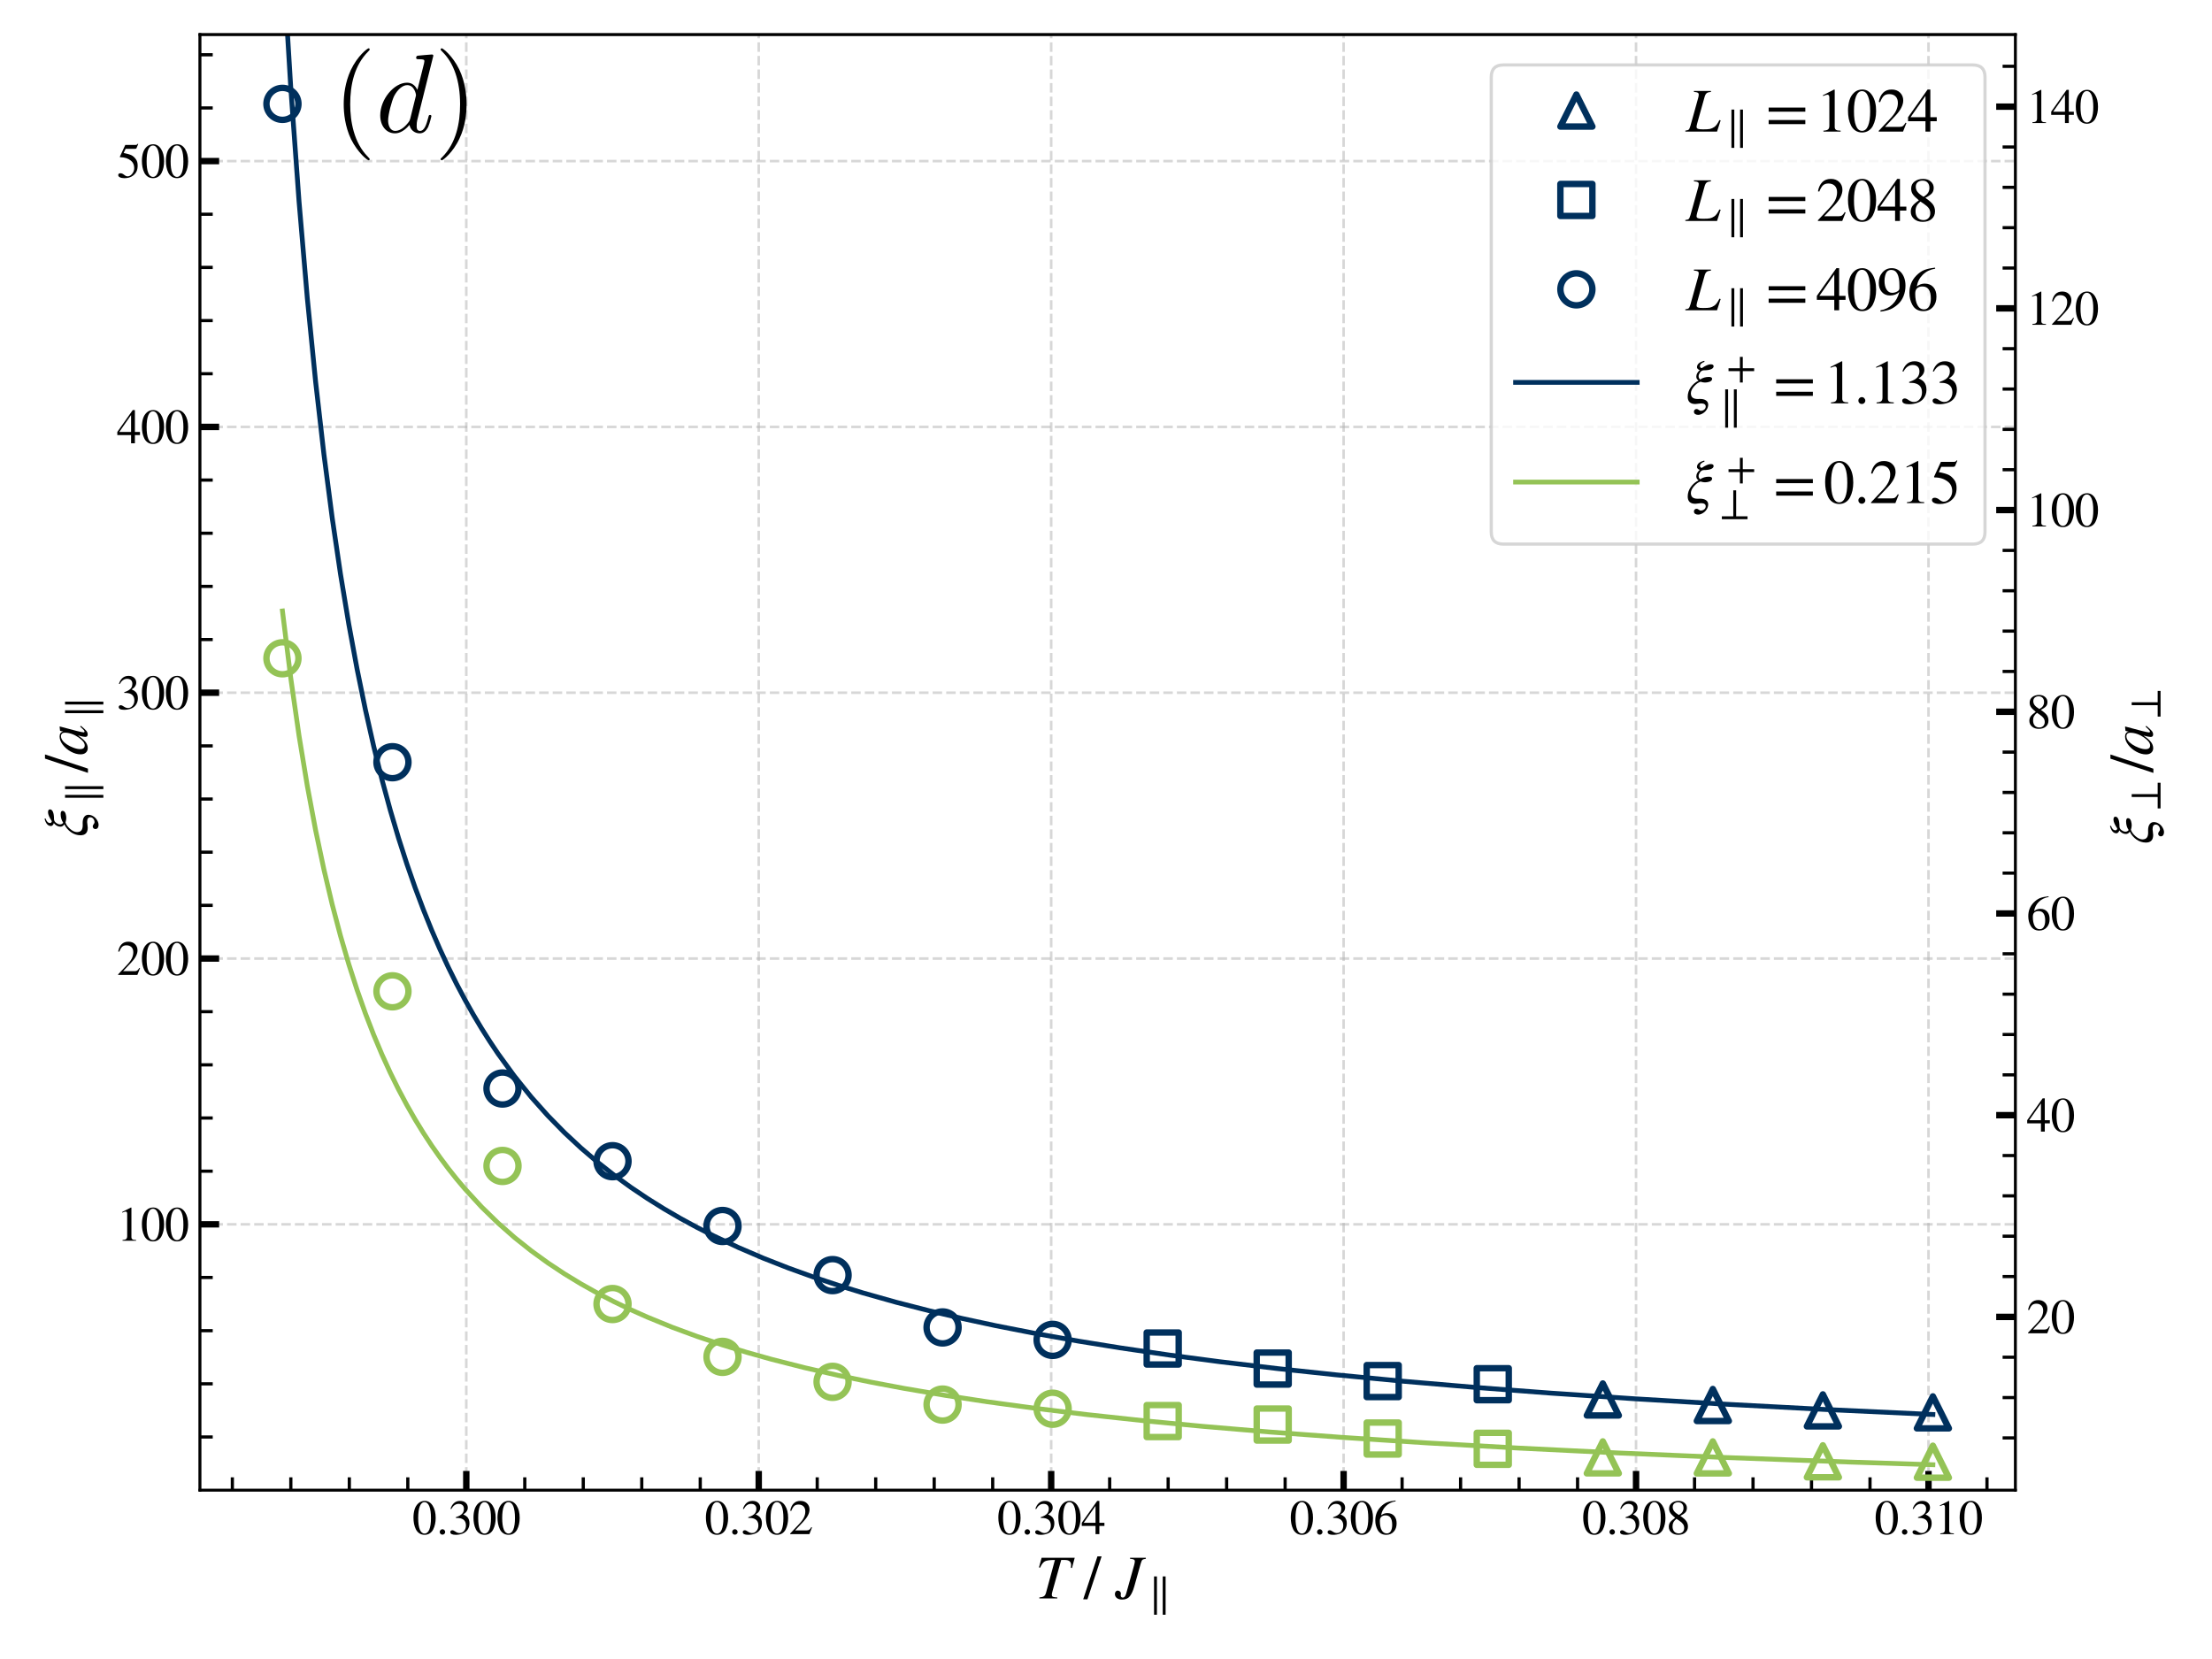 <?xml version="1.0" encoding="UTF-8" standalone="no"?>
<svg
   width="691.2pt"
   height="518.4pt"
   viewBox="0 0 691.2 518.4"
   version="1.1"
   id="svg1144"
   sodipodi:docname="xi-divergence-30-3-svg.svg"
   inkscape:version="1.1.2 (0a00cf5339, 2022-02-04)"
   xmlns:inkscape="http://www.inkscape.org/namespaces/inkscape"
   xmlns:sodipodi="http://sodipodi.sourceforge.net/DTD/sodipodi-0.dtd"
   xmlns:xlink="http://www.w3.org/1999/xlink"
   xmlns="http://www.w3.org/2000/svg"
   xmlns:svg="http://www.w3.org/2000/svg"
   xmlns:rdf="http://www.w3.org/1999/02/22-rdf-syntax-ns#"
   xmlns:cc="http://creativecommons.org/ns#"
   xmlns:dc="http://purl.org/dc/elements/1.1/">
  <sodipodi:namedview
     id="namedview1146"
     pagecolor="#ffffff"
     bordercolor="#666666"
     borderopacity="1.0"
     inkscape:pageshadow="2"
     inkscape:pageopacity="0.0"
     inkscape:pagecheckerboard="0"
     inkscape:document-units="pt"
     showgrid="false"
     inkscape:zoom="0.89309055"
     inkscape:cx="534.66023"
     inkscape:cy="429.9676"
     inkscape:window-width="1920"
     inkscape:window-height="1043"
     inkscape:window-x="2560"
     inkscape:window-y="360"
     inkscape:window-maximized="1"
     inkscape:current-layer="svg1144" />
  <defs
     id="defs6">
    <style
       type="text/css"
       id="style4">*{stroke-linejoin: round; stroke-linecap: butt}</style>
  </defs>
  <g
     id="figure_1">
    <g
       id="patch_1">
      <path
         d="M 0 518.4  L 691.2 518.4  L 691.2 0  L 0 0  z "
         style="fill: #ffffff"
         id="path8" />
    </g>
    <g
       id="axes_1">
      <g
         id="patch_2">
        <path
           d="M 62.472 465.637  L 629.768 465.637  L 629.768 10.8  L 62.472 10.8  z "
           style="fill: #ffffff"
           id="path11" />
      </g>
      <g
         id="matplotlib.axis_1">
        <g
           id="xtick_1">
          <g
             id="line2d_1">
            <path
               d="M 237.087 465.637  L 237.087 10.8  "
               clip-path="url(#pa7dcab6738)"
               style="fill: none; stroke-dasharray: 2.96,1.28; stroke-dashoffset: 0; stroke: #b0b0b0; stroke-opacity: 0.5; stroke-width: 0.8"
               id="path14" />
          </g>
          <g
             id="line2d_2">
            <defs
               id="defs18">
              <path
                 id="m1dd03ef080"
                 d="M 0 0  L 0 -6  "
                 style="stroke: #000000; stroke-width: 2" />
            </defs>
            <g
               id="g22">
              <use
                 xlink:href="#m1dd03ef080"
                 x="237.087"
                 y="465.637"
                 style="stroke: #000000; stroke-width: 2"
                 id="use20" />
            </g>
          </g>
          <g
             id="text_1">
            <!-- 0.302 -->
            <g
               transform="translate(220.212 479.381) scale(0.15 -0.15)"
               id="g41">
              <defs
                 id="defs29">
                <path
                   id="STIXGeneral-Regular-30"
                   d="M 3046 2112  Q 3046 1683 2963 1302  Q 2880 922 2717 602  Q 2554 282 2266 96  Q 1978 -90 1600 -90  Q 1210 -90 915 108  Q 621 307 461 640  Q 301 973 227 1350  Q 154 1728 154 2150  Q 154 2746 301 3222  Q 448 3699 790 4012  Q 1133 4326 1626 4326  Q 2253 4326 2649 3712  Q 3046 3098 3046 2112  z M 2432 2080  Q 2432 3091 2217 3625  Q 2003 4160 1587 4160  Q 1190 4160 979 3622  Q 768 3085 768 2106  Q 768 1120 979 598  Q 1190 77 1600 77  Q 2003 77 2217 598  Q 2432 1120 2432 2080  z "
                   transform="scale(0.016)" />
                <path
                   id="STIXGeneral-Regular-2e"
                   d="M 1158 275  Q 1158 134 1052 32  Q 947 -70 800 -70  Q 653 -70 550 32  Q 448 134 448 281  Q 448 429 553 534  Q 659 640 806 640  Q 947 640 1052 531  Q 1158 422 1158 275  z "
                   transform="scale(0.016)" />
                <path
                   id="STIXGeneral-Regular-33"
                   d="M 390 3264  L 288 3290  Q 435 3770 748 4048  Q 1062 4326 1542 4326  Q 1990 4326 2265 4083  Q 2541 3840 2541 3450  Q 2541 2925 1946 2566  Q 2298 2413 2477 2227  Q 2758 1914 2758 1402  Q 2758 890 2464 506  Q 2246 211 1840 60  Q 1434 -90 979 -90  Q 262 -90 262 275  Q 262 378 339 442  Q 416 506 525 506  Q 685 506 915 339  Q 1197 141 1466 141  Q 1818 141 2058 425  Q 2298 710 2298 1120  Q 2298 1856 1632 2048  Q 1434 2112 979 2112  L 979 2202  Q 1338 2323 1517 2432  Q 2035 2726 2035 3290  Q 2035 3610 1852 3776  Q 1670 3942 1344 3942  Q 768 3942 390 3264  z "
                   transform="scale(0.016)" />
                <path
                   id="STIXGeneral-Regular-32"
                   d="M 3034 877  L 2688 0  L 186 0  L 186 77  L 1325 1286  Q 1773 1754 1965 2144  Q 2157 2534 2157 2950  Q 2157 3379 1920 3616  Q 1683 3853 1267 3853  Q 922 3853 720 3673  Q 518 3494 326 3021  L 192 3053  Q 301 3648 630 3987  Q 960 4326 1523 4326  Q 2054 4326 2380 4006  Q 2707 3686 2707 3200  Q 2707 2477 1888 1613  L 832 486  L 2330 486  Q 2541 486 2665 569  Q 2790 653 2944 915  L 3034 877  z "
                   transform="scale(0.016)" />
              </defs>
              <use
                 xlink:href="#STIXGeneral-Regular-30"
                 id="use31" />
              <use
                 xlink:href="#STIXGeneral-Regular-2e"
                 x="50"
                 id="use33" />
              <use
                 xlink:href="#STIXGeneral-Regular-33"
                 x="75"
                 id="use35" />
              <use
                 xlink:href="#STIXGeneral-Regular-30"
                 x="125"
                 id="use37" />
              <use
                 xlink:href="#STIXGeneral-Regular-32"
                 x="175"
                 id="use39" />
            </g>
          </g>
        </g>
        <g
           id="xtick_2">
          <g
             id="line2d_3">
            <path
               d="M 328.468 465.637  L 328.468 10.8  "
               clip-path="url(#pa7dcab6738)"
               style="fill: none; stroke-dasharray: 2.96,1.28; stroke-dashoffset: 0; stroke: #b0b0b0; stroke-opacity: 0.5; stroke-width: 0.8"
               id="path45" />
          </g>
          <g
             id="line2d_4">
            <g
               id="g50">
              <use
                 xlink:href="#m1dd03ef080"
                 x="328.468"
                 y="465.637"
                 style="stroke: #000000; stroke-width: 2"
                 id="use48" />
            </g>
          </g>
          <g
             id="text_2">
            <!-- 0.304 -->
            <g
               transform="translate(311.593 479.381) scale(0.15 -0.15)"
               id="g66">
              <defs
                 id="defs54">
                <path
                   id="STIXGeneral-Regular-34"
                   d="M 3027 1069  L 2368 1069  L 2368 0  L 1869 0  L 1869 1069  L 77 1069  L 77 1478  L 2086 4326  L 2368 4326  L 2368 1478  L 3027 1478  L 3027 1069  z M 1869 1478  L 1869 3674  L 333 1478  L 1869 1478  z "
                   transform="scale(0.016)" />
              </defs>
              <use
                 xlink:href="#STIXGeneral-Regular-30"
                 id="use56" />
              <use
                 xlink:href="#STIXGeneral-Regular-2e"
                 x="50"
                 id="use58" />
              <use
                 xlink:href="#STIXGeneral-Regular-33"
                 x="75"
                 id="use60" />
              <use
                 xlink:href="#STIXGeneral-Regular-30"
                 x="125"
                 id="use62" />
              <use
                 xlink:href="#STIXGeneral-Regular-34"
                 x="175"
                 id="use64" />
            </g>
          </g>
        </g>
        <g
           id="xtick_3">
          <g
             id="line2d_5">
            <path
               d="M 145.706 465.637  L 145.706 10.8  "
               clip-path="url(#pa7dcab6738)"
               style="fill: none; stroke-dasharray: 2.96,1.28; stroke-dashoffset: 0; stroke: #b0b0b0; stroke-opacity: 0.5; stroke-width: 0.8"
               id="path70" />
          </g>
          <g
             id="line2d_6">
            <g
               id="g75">
              <use
                 xlink:href="#m1dd03ef080"
                 x="145.706"
                 y="465.637"
                 style="stroke: #000000; stroke-width: 2"
                 id="use73" />
            </g>
          </g>
          <g
             id="text_3">
            <!-- 0.300 -->
            <g
               transform="translate(128.831 479.381) scale(0.15 -0.15)"
               id="g88">
              <use
                 xlink:href="#STIXGeneral-Regular-30"
                 id="use78" />
              <use
                 xlink:href="#STIXGeneral-Regular-2e"
                 x="50"
                 id="use80" />
              <use
                 xlink:href="#STIXGeneral-Regular-33"
                 x="75"
                 id="use82" />
              <use
                 xlink:href="#STIXGeneral-Regular-30"
                 x="125"
                 id="use84" />
              <use
                 xlink:href="#STIXGeneral-Regular-30"
                 x="175"
                 id="use86" />
            </g>
          </g>
        </g>
        <g
           id="xtick_4">
          <g
             id="line2d_7">
            <path
               d="M 419.849 465.637  L 419.849 10.8  "
               clip-path="url(#pa7dcab6738)"
               style="fill: none; stroke-dasharray: 2.96,1.28; stroke-dashoffset: 0; stroke: #b0b0b0; stroke-opacity: 0.5; stroke-width: 0.8"
               id="path92" />
          </g>
          <g
             id="line2d_8">
            <g
               id="g97">
              <use
                 xlink:href="#m1dd03ef080"
                 x="419.849"
                 y="465.637"
                 style="stroke: #000000; stroke-width: 2"
                 id="use95" />
            </g>
          </g>
          <g
             id="text_4">
            <!-- 0.306 -->
            <g
               transform="translate(402.974 479.381) scale(0.15 -0.15)"
               id="g113">
              <defs
                 id="defs101">
                <path
                   id="STIXGeneral-Regular-36"
                   d="M 2854 4378  L 2867 4275  Q 2112 4154 1606 3664  Q 1101 3174 973 2451  Q 1344 2739 1786 2739  Q 2349 2739 2672 2380  Q 2995 2022 2995 1402  Q 2995 774 2669 378  Q 2291 -90 1651 -90  Q 870 -90 518 557  Q 218 1107 218 1786  Q 218 2835 915 3552  Q 1312 3962 1731 4131  Q 2150 4301 2854 4378  z M 2419 1203  Q 2419 2445 1555 2445  Q 1235 2445 1024 2275  Q 813 2106 813 1702  Q 813 954 1046 522  Q 1280 90 1722 90  Q 2061 90 2240 394  Q 2419 698 2419 1203  z "
                   transform="scale(0.016)" />
              </defs>
              <use
                 xlink:href="#STIXGeneral-Regular-30"
                 id="use103" />
              <use
                 xlink:href="#STIXGeneral-Regular-2e"
                 x="50"
                 id="use105" />
              <use
                 xlink:href="#STIXGeneral-Regular-33"
                 x="75"
                 id="use107" />
              <use
                 xlink:href="#STIXGeneral-Regular-30"
                 x="125"
                 id="use109" />
              <use
                 xlink:href="#STIXGeneral-Regular-36"
                 x="175"
                 id="use111" />
            </g>
          </g>
        </g>
        <g
           id="xtick_5">
          <g
             id="line2d_9">
            <path
               d="M 511.23 465.637  L 511.23 10.8  "
               clip-path="url(#pa7dcab6738)"
               style="fill: none; stroke-dasharray: 2.96,1.28; stroke-dashoffset: 0; stroke: #b0b0b0; stroke-opacity: 0.5; stroke-width: 0.8"
               id="path117" />
          </g>
          <g
             id="line2d_10">
            <g
               id="g122">
              <use
                 xlink:href="#m1dd03ef080"
                 x="511.23"
                 y="465.637"
                 style="stroke: #000000; stroke-width: 2"
                 id="use120" />
            </g>
          </g>
          <g
             id="text_5">
            <!-- 0.308 -->
            <g
               transform="translate(494.355 479.381) scale(0.15 -0.15)"
               id="g138">
              <defs
                 id="defs126">
                <path
                   id="STIXGeneral-Regular-38"
                   d="M 2848 992  Q 2848 499 2505 204  Q 2163 -90 1587 -90  Q 1050 -90 704 204  Q 358 499 358 954  Q 358 1293 524 1533  Q 691 1773 1190 2125  Q 710 2522 553 2765  Q 397 3008 397 3328  Q 397 3782 745 4054  Q 1094 4326 1638 4326  Q 2106 4326 2410 4060  Q 2714 3795 2714 3411  Q 2714 3059 2531 2848  Q 2349 2637 1856 2374  Q 2432 1990 2640 1689  Q 2848 1389 2848 992  z M 2272 3411  Q 2272 3744 2086 3945  Q 1901 4147 1574 4147  Q 1248 4147 1059 3977  Q 870 3808 870 3513  Q 870 3219 1059 2979  Q 1248 2739 1670 2490  Q 1997 2682 2134 2896  Q 2272 3110 2272 3411  z M 1734 1741  L 1357 1997  Q 1075 1766 960 1545  Q 845 1325 845 1011  Q 845 576 1065 333  Q 1286 90 1658 90  Q 1971 90 2166 285  Q 2362 480 2362 794  Q 2362 1082 2214 1299  Q 2067 1517 1734 1741  z "
                   transform="scale(0.016)" />
              </defs>
              <use
                 xlink:href="#STIXGeneral-Regular-30"
                 id="use128" />
              <use
                 xlink:href="#STIXGeneral-Regular-2e"
                 x="50"
                 id="use130" />
              <use
                 xlink:href="#STIXGeneral-Regular-33"
                 x="75"
                 id="use132" />
              <use
                 xlink:href="#STIXGeneral-Regular-30"
                 x="125"
                 id="use134" />
              <use
                 xlink:href="#STIXGeneral-Regular-38"
                 x="175"
                 id="use136" />
            </g>
          </g>
        </g>
        <g
           id="xtick_6">
          <g
             id="line2d_11">
            <path
               d="M 602.611 465.637  L 602.611 10.8  "
               clip-path="url(#pa7dcab6738)"
               style="fill: none; stroke-dasharray: 2.96,1.28; stroke-dashoffset: 0; stroke: #b0b0b0; stroke-opacity: 0.5; stroke-width: 0.8"
               id="path142" />
          </g>
          <g
             id="line2d_12">
            <g
               id="g147">
              <use
                 xlink:href="#m1dd03ef080"
                 x="602.611"
                 y="465.637"
                 style="stroke: #000000; stroke-width: 2"
                 id="use145" />
            </g>
          </g>
          <g
             id="text_6">
            <!-- 0.310 -->
            <g
               transform="translate(585.736 479.381) scale(0.15 -0.15)"
               id="g163">
              <defs
                 id="defs151">
                <path
                   id="STIXGeneral-Regular-31"
                   d="M 2522 0  L 755 0  L 755 96  Q 1107 115 1235 227  Q 1363 339 1363 608  L 1363 3482  Q 1363 3795 1171 3795  Q 1082 3795 883 3718  L 710 3654  L 710 3744  L 1856 4326  L 1914 4307  L 1914 486  Q 1914 275 2042 185  Q 2170 96 2522 96  L 2522 0  z "
                   transform="scale(0.016)" />
              </defs>
              <use
                 xlink:href="#STIXGeneral-Regular-30"
                 id="use153" />
              <use
                 xlink:href="#STIXGeneral-Regular-2e"
                 x="50"
                 id="use155" />
              <use
                 xlink:href="#STIXGeneral-Regular-33"
                 x="75"
                 id="use157" />
              <use
                 xlink:href="#STIXGeneral-Regular-31"
                 x="125"
                 id="use159" />
              <use
                 xlink:href="#STIXGeneral-Regular-30"
                 x="175"
                 id="use161" />
            </g>
          </g>
        </g>
        <g
           id="xtick_7">
          <g
             id="line2d_13">
            <defs
               id="defs168">
              <path
                 id="m6f12810ab8"
                 d="M 0 0  L 0 -4  "
                 style="stroke: #000000" />
            </defs>
            <g
               id="g172">
              <use
                 xlink:href="#m6f12810ab8"
                 x="72.602"
                 y="465.637"
                 style="stroke: #000000"
                 id="use170" />
            </g>
          </g>
        </g>
        <g
           id="xtick_8">
          <g
             id="line2d_14">
            <g
               id="g178">
              <use
                 xlink:href="#m6f12810ab8"
                 x="127.43"
                 y="465.637"
                 style="stroke: #000000"
                 id="use176" />
            </g>
          </g>
        </g>
        <g
           id="xtick_9">
          <g
             id="line2d_15">
            <g
               id="g184">
              <use
                 xlink:href="#m6f12810ab8"
                 x="109.154"
                 y="465.637"
                 style="stroke: #000000"
                 id="use182" />
            </g>
          </g>
        </g>
        <g
           id="xtick_10">
          <g
             id="line2d_16">
            <g
               id="g190">
              <use
                 xlink:href="#m6f12810ab8"
                 x="90.878"
                 y="465.637"
                 style="stroke: #000000"
                 id="use188" />
            </g>
          </g>
        </g>
        <g
           id="xtick_11">
          <g
             id="line2d_17">
            <g
               id="g196">
              <use
                 xlink:href="#m6f12810ab8"
                 x="163.982"
                 y="465.637"
                 style="stroke: #000000"
                 id="use194" />
            </g>
          </g>
        </g>
        <g
           id="xtick_12">
          <g
             id="line2d_18">
            <g
               id="g202">
              <use
                 xlink:href="#m6f12810ab8"
                 x="182.259"
                 y="465.637"
                 style="stroke: #000000"
                 id="use200" />
            </g>
          </g>
        </g>
        <g
           id="xtick_13">
          <g
             id="line2d_19">
            <g
               id="g208">
              <use
                 xlink:href="#m6f12810ab8"
                 x="200.535"
                 y="465.637"
                 style="stroke: #000000"
                 id="use206" />
            </g>
          </g>
        </g>
        <g
           id="xtick_14">
          <g
             id="line2d_20">
            <g
               id="g214">
              <use
                 xlink:href="#m6f12810ab8"
                 x="218.811"
                 y="465.637"
                 style="stroke: #000000"
                 id="use212" />
            </g>
          </g>
        </g>
        <g
           id="xtick_15">
          <g
             id="line2d_21">
            <g
               id="g220">
              <use
                 xlink:href="#m6f12810ab8"
                 x="255.363"
                 y="465.637"
                 style="stroke: #000000"
                 id="use218" />
            </g>
          </g>
        </g>
        <g
           id="xtick_16">
          <g
             id="line2d_22">
            <g
               id="g226">
              <use
                 xlink:href="#m6f12810ab8"
                 x="273.639"
                 y="465.637"
                 style="stroke: #000000"
                 id="use224" />
            </g>
          </g>
        </g>
        <g
           id="xtick_17">
          <g
             id="line2d_23">
            <g
               id="g232">
              <use
                 xlink:href="#m6f12810ab8"
                 x="474.677"
                 y="465.637"
                 style="stroke: #000000"
                 id="use230" />
            </g>
          </g>
        </g>
        <g
           id="xtick_18">
          <g
             id="line2d_24">
            <g
               id="g238">
              <use
                 xlink:href="#m6f12810ab8"
                 x="438.125"
                 y="465.637"
                 style="stroke: #000000"
                 id="use236" />
            </g>
          </g>
        </g>
        <g
           id="xtick_19">
          <g
             id="line2d_25">
            <g
               id="g244">
              <use
                 xlink:href="#m6f12810ab8"
                 x="547.782"
                 y="465.637"
                 style="stroke: #000000"
                 id="use242" />
            </g>
          </g>
        </g>
        <g
           id="xtick_20">
          <g
             id="line2d_26">
            <g
               id="g250">
              <use
                 xlink:href="#m6f12810ab8"
                 x="584.334"
                 y="465.637"
                 style="stroke: #000000"
                 id="use248" />
            </g>
          </g>
        </g>
        <g
           id="xtick_21">
          <g
             id="line2d_27">
            <g
               id="g256">
              <use
                 xlink:href="#m6f12810ab8"
                 x="620.887"
                 y="465.637"
                 style="stroke: #000000"
                 id="use254" />
            </g>
          </g>
        </g>
        <g
           id="xtick_22">
          <g
             id="line2d_28">
            <g
               id="g262">
              <use
                 xlink:href="#m6f12810ab8"
                 x="310.192"
                 y="465.637"
                 style="stroke: #000000"
                 id="use260" />
            </g>
          </g>
        </g>
        <g
           id="xtick_23">
          <g
             id="line2d_29">
            <g
               id="g268">
              <use
                 xlink:href="#m6f12810ab8"
                 x="346.744"
                 y="465.637"
                 style="stroke: #000000"
                 id="use266" />
            </g>
          </g>
        </g>
        <g
           id="xtick_24">
          <g
             id="line2d_30">
            <g
               id="g274">
              <use
                 xlink:href="#m6f12810ab8"
                 x="383.297"
                 y="465.637"
                 style="stroke: #000000"
                 id="use272" />
            </g>
          </g>
        </g>
        <g
           id="xtick_25">
          <g
             id="line2d_31">
            <g
               id="g280">
              <use
                 xlink:href="#m6f12810ab8"
                 x="456.401"
                 y="465.637"
                 style="stroke: #000000"
                 id="use278" />
            </g>
          </g>
        </g>
        <g
           id="xtick_26">
          <g
             id="line2d_32">
            <g
               id="g286">
              <use
                 xlink:href="#m6f12810ab8"
                 x="492.954"
                 y="465.637"
                 style="stroke: #000000"
                 id="use284" />
            </g>
          </g>
        </g>
        <g
           id="xtick_27">
          <g
             id="line2d_33">
            <g
               id="g292">
              <use
                 xlink:href="#m6f12810ab8"
                 x="529.506"
                 y="465.637"
                 style="stroke: #000000"
                 id="use290" />
            </g>
          </g>
        </g>
        <g
           id="xtick_28">
          <g
             id="line2d_34">
            <g
               id="g298">
              <use
                 xlink:href="#m6f12810ab8"
                 x="566.058"
                 y="465.637"
                 style="stroke: #000000"
                 id="use296" />
            </g>
          </g>
        </g>
        <g
           id="xtick_29">
          <g
             id="line2d_35">
            <g
               id="g304">
              <use
                 xlink:href="#m6f12810ab8"
                 x="291.916"
                 y="465.637"
                 style="stroke: #000000"
                 id="use302" />
            </g>
          </g>
        </g>
        <g
           id="xtick_30">
          <g
             id="line2d_36">
            <g
               id="g310">
              <use
                 xlink:href="#m6f12810ab8"
                 x="365.02"
                 y="465.637"
                 style="stroke: #000000"
                 id="use308" />
            </g>
          </g>
        </g>
        <g
           id="xtick_31">
          <g
             id="line2d_37">
            <g
               id="g316">
              <use
                 xlink:href="#m6f12810ab8"
                 x="401.573"
                 y="465.637"
                 style="stroke: #000000"
                 id="use314" />
            </g>
          </g>
        </g>
        <g
           id="text_7">
          <!-- $T~/~J_\parallel$ -->
          <g
             transform="translate(323.51 499.557) scale(0.19 -0.19)"
             id="g334">
            <defs
               id="defs324">
              <path
                 id="STIXGeneral-Italic-54"
                 d="M 4051 4179  L 3770 3130  L 3661 3142  Q 3680 3302 3680 3437  Q 3680 3955 3034 3955  L 2662 3955  L 1786 819  Q 1696 506 1696 397  Q 1696 250 1766 195  Q 1837 141 2035 122  L 2259 102  L 2259 0  L 416 0  L 416 102  Q 749 134 889 230  Q 1030 326 1101 582  L 2016 3955  Q 1254 3955 988 3817  Q 723 3680 493 3162  L 378 3187  L 646 4179  L 4051 4179  z "
                 transform="scale(0.016)" />
              <path
                 id="STIXGeneral-Regular-2f"
                 d="M 1837 4326  L 378 -90  L -58 -90  L 1408 4326  L 1837 4326  z "
                 transform="scale(0.016)" />
              <path
                 id="STIXGeneral-Italic-4a"
                 d="M 3142 4179  L 3142 4077  Q 2867 4038 2784 3964  Q 2701 3891 2618 3603  L 1958 1254  Q 1773 589 1504 237  Q 1235 -115 710 -115  Q 371 -115 166 38  Q -38 192 -38 448  Q -38 602 42 704  Q 122 806 250 806  Q 378 806 477 720  Q 576 634 576 512  Q 576 474 566 419  Q 557 365 557 339  Q 557 90 781 90  Q 1005 90 1120 499  L 1933 3405  Q 2010 3686 2010 3814  Q 2010 3942 1914 3996  Q 1818 4051 1517 4077  L 1517 4179  L 3142 4179  z "
                 transform="scale(0.016)" />
              <path
                 id="STIXGeneral-Regular-2225"
                 d="M 2522 -1210  L 2099 -1210  L 2099 4416  L 2522 4416  L 2522 -1210  z M 1248 -1210  L 826 -1210  L 826 4416  L 1248 4416  L 1248 -1210  z "
                 transform="scale(0.016)" />
            </defs>
            <use
               xlink:href="#STIXGeneral-Italic-54"
               transform="translate(0 0.406)"
               id="use326" />
            <use
               xlink:href="#STIXGeneral-Regular-2f"
               transform="translate(79.666 0.406)"
               id="use328" />
            <use
               xlink:href="#STIXGeneral-Italic-4a"
               transform="translate(131.533 0.406)"
               id="use330" />
            <use
               xlink:href="#STIXGeneral-Regular-2225"
               transform="translate(186.041 -12.822) scale(0.7)"
               id="use332" />
          </g>
        </g>
      </g>
      <g
         id="matplotlib.axis_2">
        <g
           id="ytick_1">
          <g
             id="line2d_38">
            <path
               d="M 62.472 382.577  L 629.768 382.577  "
               clip-path="url(#pa7dcab6738)"
               style="fill: none; stroke-dasharray: 2.96,1.28; stroke-dashoffset: 0; stroke: #b0b0b0; stroke-opacity: 0.5; stroke-width: 0.8"
               id="path338" />
          </g>
          <g
             id="line2d_39">
            <defs
               id="defs342">
              <path
                 id="m4c0cf0ddf5"
                 d="M 0 0  L 6 0  "
                 style="stroke: #000000; stroke-width: 2" />
            </defs>
            <g
               id="g346">
              <use
                 xlink:href="#m4c0cf0ddf5"
                 x="62.472"
                 y="382.577"
                 style="stroke: #000000; stroke-width: 2"
                 id="use344" />
            </g>
          </g>
          <g
             id="text_8">
            <!-- 100 -->
            <g
               transform="translate(36.472 387.699) scale(0.15 -0.15)"
               id="g355">
              <use
                 xlink:href="#STIXGeneral-Regular-31"
                 id="use349" />
              <use
                 xlink:href="#STIXGeneral-Regular-30"
                 x="50"
                 id="use351" />
              <use
                 xlink:href="#STIXGeneral-Regular-30"
                 x="100"
                 id="use353" />
            </g>
          </g>
        </g>
        <g
           id="ytick_2">
          <g
             id="line2d_40">
            <path
               d="M 62.472 299.517  L 629.768 299.517  "
               clip-path="url(#pa7dcab6738)"
               style="fill: none; stroke-dasharray: 2.96,1.28; stroke-dashoffset: 0; stroke: #b0b0b0; stroke-opacity: 0.5; stroke-width: 0.8"
               id="path359" />
          </g>
          <g
             id="line2d_41">
            <g
               id="g364">
              <use
                 xlink:href="#m4c0cf0ddf5"
                 x="62.472"
                 y="299.517"
                 style="stroke: #000000; stroke-width: 2"
                 id="use362" />
            </g>
          </g>
          <g
             id="text_9">
            <!-- 200 -->
            <g
               transform="translate(36.472 304.639) scale(0.15 -0.15)"
               id="g373">
              <use
                 xlink:href="#STIXGeneral-Regular-32"
                 id="use367" />
              <use
                 xlink:href="#STIXGeneral-Regular-30"
                 x="50"
                 id="use369" />
              <use
                 xlink:href="#STIXGeneral-Regular-30"
                 x="100"
                 id="use371" />
            </g>
          </g>
        </g>
        <g
           id="ytick_3">
          <g
             id="line2d_42">
            <path
               d="M 62.472 216.457  L 629.768 216.457  "
               clip-path="url(#pa7dcab6738)"
               style="fill: none; stroke-dasharray: 2.96,1.28; stroke-dashoffset: 0; stroke: #b0b0b0; stroke-opacity: 0.5; stroke-width: 0.8"
               id="path377" />
          </g>
          <g
             id="line2d_43">
            <g
               id="g382">
              <use
                 xlink:href="#m4c0cf0ddf5"
                 x="62.472"
                 y="216.457"
                 style="stroke: #000000; stroke-width: 2"
                 id="use380" />
            </g>
          </g>
          <g
             id="text_10">
            <!-- 300 -->
            <g
               transform="translate(36.472 221.579) scale(0.15 -0.15)"
               id="g391">
              <use
                 xlink:href="#STIXGeneral-Regular-33"
                 id="use385" />
              <use
                 xlink:href="#STIXGeneral-Regular-30"
                 x="50"
                 id="use387" />
              <use
                 xlink:href="#STIXGeneral-Regular-30"
                 x="100"
                 id="use389" />
            </g>
          </g>
        </g>
        <g
           id="ytick_4">
          <g
             id="line2d_44">
            <path
               d="M 62.472 133.397  L 629.768 133.397  "
               clip-path="url(#pa7dcab6738)"
               style="fill: none; stroke-dasharray: 2.96,1.28; stroke-dashoffset: 0; stroke: #b0b0b0; stroke-opacity: 0.5; stroke-width: 0.8"
               id="path395" />
          </g>
          <g
             id="line2d_45">
            <g
               id="g400">
              <use
                 xlink:href="#m4c0cf0ddf5"
                 x="62.472"
                 y="133.397"
                 style="stroke: #000000; stroke-width: 2"
                 id="use398" />
            </g>
          </g>
          <g
             id="text_11">
            <!-- 400 -->
            <g
               transform="translate(36.472 138.519) scale(0.15 -0.15)"
               id="g409">
              <use
                 xlink:href="#STIXGeneral-Regular-34"
                 id="use403" />
              <use
                 xlink:href="#STIXGeneral-Regular-30"
                 x="50"
                 id="use405" />
              <use
                 xlink:href="#STIXGeneral-Regular-30"
                 x="100"
                 id="use407" />
            </g>
          </g>
        </g>
        <g
           id="ytick_5">
          <g
             id="line2d_46">
            <path
               d="M 62.472 50.337  L 629.768 50.337  "
               clip-path="url(#pa7dcab6738)"
               style="fill: none; stroke-dasharray: 2.96,1.28; stroke-dashoffset: 0; stroke: #b0b0b0; stroke-opacity: 0.5; stroke-width: 0.8"
               id="path413" />
          </g>
          <g
             id="line2d_47">
            <g
               id="g418">
              <use
                 xlink:href="#m4c0cf0ddf5"
                 x="62.472"
                 y="50.337"
                 style="stroke: #000000; stroke-width: 2"
                 id="use416" />
            </g>
          </g>
          <g
             id="text_12">
            <!-- 500 -->
            <g
               transform="translate(36.472 55.46) scale(0.15 -0.15)"
               id="g430">
              <defs
                 id="defs422">
                <path
                   id="STIXGeneral-Regular-35"
                   d="M 2803 4358  L 2573 3814  Q 2534 3731 2400 3731  L 1158 3731  L 902 3187  Q 1606 3053 1920 2896  Q 2234 2739 2502 2368  Q 2726 2061 2726 1555  Q 2726 1094 2576 780  Q 2426 467 2099 224  Q 1664 -90 1011 -90  Q 646 -90 422 19  Q 198 128 198 307  Q 198 550 486 550  Q 717 550 960 352  Q 1210 147 1414 147  Q 1747 147 2012 480  Q 2278 813 2278 1229  Q 2278 1843 1850 2189  Q 1293 2637 486 2637  Q 410 2637 410 2688  L 416 2720  L 1114 4237  L 2438 4237  Q 2547 4237 2608 4269  Q 2669 4301 2746 4403  L 2803 4358  z "
                   transform="scale(0.016)" />
              </defs>
              <use
                 xlink:href="#STIXGeneral-Regular-35"
                 id="use424" />
              <use
                 xlink:href="#STIXGeneral-Regular-30"
                 x="50"
                 id="use426" />
              <use
                 xlink:href="#STIXGeneral-Regular-30"
                 x="100"
                 id="use428" />
            </g>
          </g>
        </g>
        <g
           id="ytick_6">
          <g
             id="line2d_48">
            <defs
               id="defs435">
              <path
                 id="m5ab9cc7f95"
                 d="M 0 0  L 4 0  "
                 style="stroke: #000000" />
            </defs>
            <g
               id="g439">
              <use
                 xlink:href="#m5ab9cc7f95"
                 x="62.472"
                 y="249.681"
                 style="stroke: #000000"
                 id="use437" />
            </g>
          </g>
        </g>
        <g
           id="ytick_7">
          <g
             id="line2d_49">
            <g
               id="g445">
              <use
                 xlink:href="#m5ab9cc7f95"
                 x="62.472"
                 y="33.725"
                 style="stroke: #000000"
                 id="use443" />
            </g>
          </g>
        </g>
        <g
           id="ytick_8">
          <g
             id="line2d_50">
            <g
               id="g451">
              <use
                 xlink:href="#m5ab9cc7f95"
                 x="62.472"
                 y="349.353"
                 style="stroke: #000000"
                 id="use449" />
            </g>
          </g>
        </g>
        <g
           id="ytick_9">
          <g
             id="line2d_51">
            <g
               id="g457">
              <use
                 xlink:href="#m5ab9cc7f95"
                 x="62.472"
                 y="449.025"
                 style="stroke: #000000"
                 id="use455" />
            </g>
          </g>
        </g>
        <g
           id="ytick_10">
          <g
             id="line2d_52">
            <g
               id="g463">
              <use
                 xlink:href="#m5ab9cc7f95"
                 x="62.472"
                 y="233.069"
                 style="stroke: #000000"
                 id="use461" />
            </g>
          </g>
        </g>
        <g
           id="ytick_11">
          <g
             id="line2d_53">
            <g
               id="g469">
              <use
                 xlink:href="#m5ab9cc7f95"
                 x="62.472"
                 y="17.113"
                 style="stroke: #000000"
                 id="use467" />
            </g>
          </g>
        </g>
        <g
           id="ytick_12">
          <g
             id="line2d_54">
            <g
               id="g475">
              <use
                 xlink:href="#m5ab9cc7f95"
                 x="62.472"
                 y="332.741"
                 style="stroke: #000000"
                 id="use473" />
            </g>
          </g>
        </g>
        <g
           id="ytick_13">
          <g
             id="line2d_55">
            <g
               id="g481">
              <use
                 xlink:href="#m5ab9cc7f95"
                 x="62.472"
                 y="116.785"
                 style="stroke: #000000"
                 id="use479" />
            </g>
          </g>
        </g>
        <g
           id="ytick_14">
          <g
             id="line2d_56">
            <g
               id="g487">
              <use
                 xlink:href="#m5ab9cc7f95"
                 x="62.472"
                 y="432.413"
                 style="stroke: #000000"
                 id="use485" />
            </g>
          </g>
        </g>
        <g
           id="ytick_15">
          <g
             id="line2d_57">
            <g
               id="g493">
              <use
                 xlink:href="#m5ab9cc7f95"
                 x="62.472"
                 y="316.129"
                 style="stroke: #000000"
                 id="use491" />
            </g>
          </g>
        </g>
        <g
           id="ytick_16">
          <g
             id="line2d_58">
            <g
               id="g499">
              <use
                 xlink:href="#m5ab9cc7f95"
                 x="62.472"
                 y="100.173"
                 style="stroke: #000000"
                 id="use497" />
            </g>
          </g>
        </g>
        <g
           id="ytick_17">
          <g
             id="line2d_59">
            <g
               id="g505">
              <use
                 xlink:href="#m5ab9cc7f95"
                 x="62.472"
                 y="415.801"
                 style="stroke: #000000"
                 id="use503" />
            </g>
          </g>
        </g>
        <g
           id="ytick_18">
          <g
             id="line2d_60">
            <g
               id="g511">
              <use
                 xlink:href="#m5ab9cc7f95"
                 x="62.472"
                 y="199.845"
                 style="stroke: #000000"
                 id="use509" />
            </g>
          </g>
        </g>
        <g
           id="ytick_19">
          <g
             id="line2d_61">
            <g
               id="g517">
              <use
                 xlink:href="#m5ab9cc7f95"
                 x="62.472"
                 y="83.561"
                 style="stroke: #000000"
                 id="use515" />
            </g>
          </g>
        </g>
        <g
           id="ytick_20">
          <g
             id="line2d_62">
            <g
               id="g523">
              <use
                 xlink:href="#m5ab9cc7f95"
                 x="62.472"
                 y="399.189"
                 style="stroke: #000000"
                 id="use521" />
            </g>
          </g>
        </g>
        <g
           id="ytick_21">
          <g
             id="line2d_63">
            <g
               id="g529">
              <use
                 xlink:href="#m5ab9cc7f95"
                 x="62.472"
                 y="183.233"
                 style="stroke: #000000"
                 id="use527" />
            </g>
          </g>
        </g>
        <g
           id="ytick_22">
          <g
             id="line2d_64">
            <g
               id="g535">
              <use
                 xlink:href="#m5ab9cc7f95"
                 x="62.472"
                 y="282.905"
                 style="stroke: #000000"
                 id="use533" />
            </g>
          </g>
        </g>
        <g
           id="ytick_23">
          <g
             id="line2d_65">
            <g
               id="g541">
              <use
                 xlink:href="#m5ab9cc7f95"
                 x="62.472"
                 y="66.949"
                 style="stroke: #000000"
                 id="use539" />
            </g>
          </g>
        </g>
        <g
           id="ytick_24">
          <g
             id="line2d_66">
            <g
               id="g547">
              <use
                 xlink:href="#m5ab9cc7f95"
                 x="62.472"
                 y="166.621"
                 style="stroke: #000000"
                 id="use545" />
            </g>
          </g>
        </g>
        <g
           id="ytick_25">
          <g
             id="line2d_67">
            <g
               id="g553">
              <use
                 xlink:href="#m5ab9cc7f95"
                 x="62.472"
                 y="266.293"
                 style="stroke: #000000"
                 id="use551" />
            </g>
          </g>
        </g>
        <g
           id="ytick_26">
          <g
             id="line2d_68">
            <g
               id="g559">
              <use
                 xlink:href="#m5ab9cc7f95"
                 x="62.472"
                 y="365.965"
                 style="stroke: #000000"
                 id="use557" />
            </g>
          </g>
        </g>
        <g
           id="ytick_27">
          <g
             id="line2d_69">
            <g
               id="g565">
              <use
                 xlink:href="#m5ab9cc7f95"
                 x="62.472"
                 y="150.009"
                 style="stroke: #000000"
                 id="use563" />
            </g>
          </g>
        </g>
        <g
           id="text_13">
          <!-- $\xi_\parallel / a_\parallel$ -->
          <g
             transform="translate(27.342 261.588) rotate(-90) scale(0.19 -0.19)"
             id="g583">
            <defs
               id="defs571">
              <path
                 id="STIXGeneral-Italic-3be"
                 d="M 1894 4371  L 1920 4269  Q 1453 4115 1453 3808  Q 1453 3654 1638 3622  Q 2221 4013 2554 4013  Q 2854 4013 2854 3814  Q 2854 3622 2601 3510  Q 2349 3398 1856 3398  Q 1619 3398 1465 3180  Q 1312 2963 1312 2790  Q 1312 2573 1478 2451  Q 1856 2714 2362 2714  Q 2701 2714 2701 2522  Q 2701 2406 2617 2326  Q 2534 2246 2406 2208  Q 2278 2170 2169 2154  Q 2061 2138 1965 2138  Q 1779 2138 1504 2221  Q 1158 2106 841 1741  Q 525 1376 518 1043  Q 518 730 694 589  Q 870 448 1216 448  Q 1261 448 1350 451  Q 1440 454 1459 454  Q 1862 454 2080 294  Q 2298 134 2298 -134  Q 2298 -422 2118 -678  Q 1978 -896 1728 -1040  Q 1478 -1184 1261 -1184  Q 1082 -1184 957 -1101  Q 832 -1018 832 -851  Q 832 -742 909 -662  Q 986 -582 1107 -582  Q 1210 -582 1328 -675  Q 1446 -768 1523 -768  Q 1734 -768 1888 -643  Q 2042 -518 2042 -326  Q 2042 -6 1555 -6  Q 1472 -6 1270 -38  Q 1069 -70 973 -70  Q 192 -70 192 685  Q 198 1210 508 1651  Q 819 2093 1312 2336  Q 1075 2496 1075 2739  Q 1075 3117 1446 3424  Q 1363 3424 1254 3510  Q 1146 3597 1146 3712  Q 1146 4179 1894 4371  z "
                 transform="scale(0.016)" />
              <path
                 id="STIXGeneral-Italic-61"
                 d="M 2963 710  L 3046 640  Q 2688 205 2518 70  Q 2349 -64 2157 -64  Q 1901 -64 1901 198  Q 1901 358 2048 934  Q 1690 397 1389 163  Q 1088 -70 749 -70  Q 467 -70 288 125  Q 109 320 109 672  Q 109 1158 387 1664  Q 666 2170 1094 2496  Q 1523 2822 1939 2822  Q 2368 2822 2451 2451  L 2522 2758  L 2541 2778  L 2931 2822  L 2976 2803  Q 2970 2778 2938 2669  Q 2368 595 2368 346  Q 2368 262 2458 262  Q 2554 262 2790 525  L 2963 710  z M 2336 2310  Q 2336 2477 2240 2579  Q 2144 2682 1978 2682  Q 1542 2682 1139 2093  Q 928 1779 787 1395  Q 646 1011 646 717  Q 646 243 1030 243  Q 1408 243 1843 870  Q 2336 1581 2336 2310  z "
                 transform="scale(0.016)" />
            </defs>
            <use
               xlink:href="#STIXGeneral-Italic-3be"
               transform="translate(0 0.703)"
               id="use573" />
            <use
               xlink:href="#STIXGeneral-Regular-2225"
               transform="translate(55.508 -12.525) scale(0.7)"
               id="use575" />
            <use
               xlink:href="#STIXGeneral-Regular-2f"
               transform="translate(106.635 0.703)"
               id="use577" />
            <use
               xlink:href="#STIXGeneral-Italic-61"
               transform="translate(134.435 0.703)"
               id="use579" />
            <use
               xlink:href="#STIXGeneral-Regular-2225"
               transform="translate(194.643 -12.525) scale(0.7)"
               id="use581" />
          </g>
        </g>
      </g>
      <g
         id="line2d_70">
        <path
           d="M 89.131 -1  L 90.85 27.258  L 93.441 62.933  L 96.033 93.239  L 98.624 119.303  L 101.216 141.956  L 103.808 161.829  L 106.399 179.402  L 108.991 195.053  L 111.582 209.082  L 114.174 221.727  L 116.765 233.185  L 119.357 243.614  L 121.949 253.148  L 124.54 261.897  L 127.132 269.954  L 129.723 277.397  L 132.315 284.296  L 134.906 290.706  L 137.498 296.679  L 140.09 302.257  L 142.681 307.479  L 145.273 312.377  L 147.864 316.981  L 150.456 321.317  L 153.048 325.407  L 155.639 329.271  L 160.822 336.394  L 166.005 342.81  L 171.189 348.619  L 176.372 353.904  L 181.555 358.731  L 186.738 363.159  L 191.921 367.235  L 197.104 370.999  L 202.287 374.485  L 207.471 377.724  L 212.654 380.74  L 217.837 383.557  L 223.02 386.192  L 230.795 389.843  L 238.569 393.172  L 246.344 396.222  L 254.119 399.025  L 261.894 401.611  L 269.668 404.003  L 280.035 406.928  L 290.401 409.588  L 300.767 412.017  L 311.134 414.245  L 324.091 416.782  L 337.049 419.08  L 350.007 421.172  L 365.557 423.446  L 381.106 425.499  L 399.247 427.656  L 417.388 429.592  L 438.121 431.577  L 461.445 433.564  L 484.769 435.332  L 510.685 437.081  L 539.192 438.785  L 570.291 440.427  L 603.981 441.993  L 603.981 441.993  "
           clip-path="url(#pa7dcab6738)"
           style="fill: none; stroke: #00305d; stroke-width: 1.5; stroke-linecap: square"
           id="path587" />
      </g>
      <g
         id="line2d_71">
        <defs
           id="defs591">
          <path
             id="mbaafd3dfcb"
             d="M 0 5  C 1.326 5 2.598 4.473 3.536 3.536  C 4.473 2.598 5 1.326 5 0  C 5 -1.326 4.473 -2.598 3.536 -3.536  C 2.598 -4.473 1.326 -5 0 -5  C -1.326 -5 -2.598 -4.473 -3.536 -3.536  C -4.473 -2.598 -5 -1.326 -5 0  C -5 1.326 -4.473 2.598 -3.536 3.536  C -2.598 4.473 -1.326 5 0 5  z "
             style="stroke: #00305d; stroke-width: 2" />
        </defs>
        <g
           clip-path="url(#pa7dcab6738)"
           id="g609">
          <use
             xlink:href="#mbaafd3dfcb"
             x="88.258"
             y="32.459"
             style="fill-opacity: 0; stroke: #00305d; stroke-width: 2"
             id="use593" />
          <use
             xlink:href="#mbaafd3dfcb"
             x="122.633"
             y="238.176"
             style="fill-opacity: 0; stroke: #00305d; stroke-width: 2"
             id="use595" />
          <use
             xlink:href="#mbaafd3dfcb"
             x="157.022"
             y="340.135"
             style="fill-opacity: 0; stroke: #00305d; stroke-width: 2"
             id="use597" />
          <use
             xlink:href="#mbaafd3dfcb"
             x="191.397"
             y="362.849"
             style="fill-opacity: 0; stroke: #00305d; stroke-width: 2"
             id="use599" />
          <use
             xlink:href="#mbaafd3dfcb"
             x="225.771"
             y="383.091"
             style="fill-opacity: 0; stroke: #00305d; stroke-width: 2"
             id="use601" />
          <use
             xlink:href="#mbaafd3dfcb"
             x="260.161"
             y="398.445"
             style="fill-opacity: 0; stroke: #00305d; stroke-width: 2"
             id="use603" />
          <use
             xlink:href="#mbaafd3dfcb"
             x="294.535"
             y="414.791"
             style="fill-opacity: 0; stroke: #00305d; stroke-width: 2"
             id="use605" />
          <use
             xlink:href="#mbaafd3dfcb"
             x="328.925"
             y="418.685"
             style="fill-opacity: 0; stroke: #00305d; stroke-width: 2"
             id="use607" />
        </g>
      </g>
      <g
         id="line2d_72">
        <defs
           id="defs613">
          <path
             id="mda449efa56"
             d="M -5 5  L 5 5  L 5 -5  L -5 -5  z "
             style="stroke: #00305d; stroke-width: 2; stroke-linejoin: miter" />
        </defs>
        <g
           clip-path="url(#pa7dcab6738)"
           id="g623">
          <use
             xlink:href="#mda449efa56"
             x="363.315"
             y="421.38"
             style="fill-opacity: 0; stroke: #00305d; stroke-width: 2; stroke-linejoin: miter"
             id="use615" />
          <use
             xlink:href="#mda449efa56"
             x="397.689"
             y="427.646"
             style="fill-opacity: 0; stroke: #00305d; stroke-width: 2; stroke-linejoin: miter"
             id="use617" />
          <use
             xlink:href="#mda449efa56"
             x="432.063"
             y="431.554"
             style="fill-opacity: 0; stroke: #00305d; stroke-width: 2; stroke-linejoin: miter"
             id="use619" />
          <use
             xlink:href="#mda449efa56"
             x="466.453"
             y="432.534"
             style="fill-opacity: 0; stroke: #00305d; stroke-width: 2; stroke-linejoin: miter"
             id="use621" />
        </g>
      </g>
      <g
         id="line2d_73">
        <defs
           id="defs627">
          <path
             id="meaaca4d665"
             d="M 0 -5  L -5 5  L 5 5  z "
             style="stroke: #00305d; stroke-width: 2; stroke-linejoin: miter" />
        </defs>
        <g
           clip-path="url(#pa7dcab6738)"
           id="g637">
          <use
             xlink:href="#meaaca4d665"
             x="500.843"
             y="437.301"
             style="fill-opacity: 0; stroke: #00305d; stroke-width: 2; stroke-linejoin: miter"
             id="use629" />
          <use
             xlink:href="#meaaca4d665"
             x="535.217"
             y="439.032"
             style="fill-opacity: 0; stroke: #00305d; stroke-width: 2; stroke-linejoin: miter"
             id="use631" />
          <use
             xlink:href="#meaaca4d665"
             x="569.607"
             y="440.712"
             style="fill-opacity: 0; stroke: #00305d; stroke-width: 2; stroke-linejoin: miter"
             id="use633" />
          <use
             xlink:href="#meaaca4d665"
             x="603.981"
             y="441.334"
             style="fill-opacity: 0; stroke: #00305d; stroke-width: 2; stroke-linejoin: miter"
             id="use635" />
        </g>
      </g>
      <g
         id="patch_3">
        <path
           d="M 62.472 465.637  L 62.472 10.8  "
           style="fill: none; stroke: #000000; stroke-width: 0.8; stroke-linejoin: miter; stroke-linecap: square"
           id="path640" />
      </g>
      <g
         id="patch_4">
        <path
           d="M 629.768 465.637  L 629.768 10.8  "
           style="fill: none; stroke: #000000; stroke-width: 0.8; stroke-linejoin: miter; stroke-linecap: square"
           id="path643" />
      </g>
      <g
         id="patch_5">
        <path
           d="M 62.472 465.637  L 629.768 465.637  "
           style="fill: none; stroke: #000000; stroke-width: 0.8; stroke-linejoin: miter; stroke-linecap: square"
           id="path646" />
      </g>
      <g
         id="patch_6">
        <path
           d="M 62.472 10.8  L 629.768 10.8  "
           style="fill: none; stroke: #000000; stroke-width: 0.8; stroke-linejoin: miter; stroke-linecap: square"
           id="path649" />
      </g>
    </g>
    <g
       id="axes_2">
      <g
         id="matplotlib.axis_3">
        <g
           id="ytick_28">
          <g
             id="line2d_74">
            <defs
               id="defs654">
              <path
                 id="mae891bd600"
                 d="M 0 0  L -6 0  "
                 style="stroke: #000000; stroke-width: 2" />
            </defs>
            <g
               id="g658">
              <use
                 xlink:href="#mae891bd600"
                 x="629.768"
                 y="159.384"
                 style="stroke: #000000; stroke-width: 2"
                 id="use656" />
            </g>
          </g>
          <g
             id="text_14">
            <!-- 100 -->
            <g
               transform="translate(633.268 164.506) scale(0.15 -0.15)"
               id="g667">
              <use
                 xlink:href="#STIXGeneral-Regular-31"
                 id="use661" />
              <use
                 xlink:href="#STIXGeneral-Regular-30"
                 x="50"
                 id="use663" />
              <use
                 xlink:href="#STIXGeneral-Regular-30"
                 x="100"
                 id="use665" />
            </g>
          </g>
        </g>
        <g
           id="ytick_29">
          <g
             id="line2d_75">
            <g
               id="g673">
              <use
                 xlink:href="#mae891bd600"
                 x="629.768"
                 y="348.47"
                 style="stroke: #000000; stroke-width: 2"
                 id="use671" />
            </g>
          </g>
          <g
             id="text_15">
            <!-- 40 -->
            <g
               transform="translate(633.268 353.592) scale(0.15 -0.15)"
               id="g680">
              <use
                 xlink:href="#STIXGeneral-Regular-34"
                 id="use676" />
              <use
                 xlink:href="#STIXGeneral-Regular-30"
                 x="50"
                 id="use678" />
            </g>
          </g>
        </g>
        <g
           id="ytick_30">
          <g
             id="line2d_76">
            <g
               id="g686">
              <use
                 xlink:href="#mae891bd600"
                 x="629.768"
                 y="33.327"
                 style="stroke: #000000; stroke-width: 2"
                 id="use684" />
            </g>
          </g>
          <g
             id="text_16">
            <!-- 140 -->
            <g
               transform="translate(633.268 38.449) scale(0.15 -0.15)"
               id="g695">
              <use
                 xlink:href="#STIXGeneral-Regular-31"
                 id="use689" />
              <use
                 xlink:href="#STIXGeneral-Regular-34"
                 x="50"
                 id="use691" />
              <use
                 xlink:href="#STIXGeneral-Regular-30"
                 x="100"
                 id="use693" />
            </g>
          </g>
        </g>
        <g
           id="ytick_31">
          <g
             id="line2d_77">
            <g
               id="g701">
              <use
                 xlink:href="#mae891bd600"
                 x="629.768"
                 y="222.413"
                 style="stroke: #000000; stroke-width: 2"
                 id="use699" />
            </g>
          </g>
          <g
             id="text_17">
            <!-- 80 -->
            <g
               transform="translate(633.268 227.535) scale(0.15 -0.15)"
               id="g708">
              <use
                 xlink:href="#STIXGeneral-Regular-38"
                 id="use704" />
              <use
                 xlink:href="#STIXGeneral-Regular-30"
                 x="50"
                 id="use706" />
            </g>
          </g>
        </g>
        <g
           id="ytick_32">
          <g
             id="line2d_78">
            <g
               id="g714">
              <use
                 xlink:href="#mae891bd600"
                 x="629.768"
                 y="411.499"
                 style="stroke: #000000; stroke-width: 2"
                 id="use712" />
            </g>
          </g>
          <g
             id="text_18">
            <!-- 20 -->
            <g
               transform="translate(633.268 416.621) scale(0.15 -0.15)"
               id="g721">
              <use
                 xlink:href="#STIXGeneral-Regular-32"
                 id="use717" />
              <use
                 xlink:href="#STIXGeneral-Regular-30"
                 x="50"
                 id="use719" />
            </g>
          </g>
        </g>
        <g
           id="ytick_33">
          <g
             id="line2d_79">
            <g
               id="g727">
              <use
                 xlink:href="#mae891bd600"
                 x="629.768"
                 y="96.355"
                 style="stroke: #000000; stroke-width: 2"
                 id="use725" />
            </g>
          </g>
          <g
             id="text_19">
            <!-- 120 -->
            <g
               transform="translate(633.268 101.478) scale(0.15 -0.15)"
               id="g736">
              <use
                 xlink:href="#STIXGeneral-Regular-31"
                 id="use730" />
              <use
                 xlink:href="#STIXGeneral-Regular-32"
                 x="50"
                 id="use732" />
              <use
                 xlink:href="#STIXGeneral-Regular-30"
                 x="100"
                 id="use734" />
            </g>
          </g>
        </g>
        <g
           id="ytick_34">
          <g
             id="line2d_80">
            <g
               id="g742">
              <use
                 xlink:href="#mae891bd600"
                 x="629.768"
                 y="285.441"
                 style="stroke: #000000; stroke-width: 2"
                 id="use740" />
            </g>
          </g>
          <g
             id="text_20">
            <!-- 60 -->
            <g
               transform="translate(633.268 290.564) scale(0.15 -0.15)"
               id="g749">
              <use
                 xlink:href="#STIXGeneral-Regular-36"
                 id="use745" />
              <use
                 xlink:href="#STIXGeneral-Regular-30"
                 x="50"
                 id="use747" />
            </g>
          </g>
        </g>
        <g
           id="ytick_35">
          <g
             id="line2d_81">
            <defs
               id="defs754">
              <path
                 id="mfddf34c58b"
                 d="M 0 0  L -4 0  "
                 style="stroke: #000000" />
            </defs>
            <g
               id="g758">
              <use
                 xlink:href="#mfddf34c58b"
                 x="629.768"
                 y="71.144"
                 style="stroke: #000000"
                 id="use756" />
            </g>
          </g>
        </g>
        <g
           id="ytick_36">
          <g
             id="line2d_82">
            <g
               id="g764">
              <use
                 xlink:href="#mfddf34c58b"
                 x="629.768"
                 y="58.538"
                 style="stroke: #000000"
                 id="use762" />
            </g>
          </g>
        </g>
        <g
           id="ytick_37">
          <g
             id="line2d_83">
            <g
               id="g770">
              <use
                 xlink:href="#mfddf34c58b"
                 x="629.768"
                 y="449.316"
                 style="stroke: #000000"
                 id="use768" />
            </g>
          </g>
        </g>
        <g
           id="ytick_38">
          <g
             id="line2d_84">
            <g
               id="g776">
              <use
                 xlink:href="#mfddf34c58b"
                 x="629.768"
                 y="45.933"
                 style="stroke: #000000"
                 id="use774" />
            </g>
          </g>
        </g>
        <g
           id="ytick_39">
          <g
             id="line2d_85">
            <g
               id="g782">
              <use
                 xlink:href="#mfddf34c58b"
                 x="629.768"
                 y="436.71"
                 style="stroke: #000000"
                 id="use780" />
            </g>
          </g>
        </g>
        <g
           id="ytick_40">
          <g
             id="line2d_86">
            <g
               id="g788">
              <use
                 xlink:href="#mfddf34c58b"
                 x="629.768"
                 y="424.104"
                 style="stroke: #000000"
                 id="use786" />
            </g>
          </g>
        </g>
        <g
           id="ytick_41">
          <g
             id="line2d_87">
            <g
               id="g794">
              <use
                 xlink:href="#mfddf34c58b"
                 x="629.768"
                 y="20.721"
                 style="stroke: #000000"
                 id="use792" />
            </g>
          </g>
        </g>
        <g
           id="ytick_42">
          <g
             id="line2d_88">
            <g
               id="g800">
              <use
                 xlink:href="#mfddf34c58b"
                 x="629.768"
                 y="398.893"
                 style="stroke: #000000"
                 id="use798" />
            </g>
          </g>
        </g>
        <g
           id="ytick_43">
          <g
             id="line2d_89">
            <g
               id="g806">
              <use
                 xlink:href="#mfddf34c58b"
                 x="629.768"
                 y="386.287"
                 style="stroke: #000000"
                 id="use804" />
            </g>
          </g>
        </g>
        <g
           id="ytick_44">
          <g
             id="line2d_90">
            <g
               id="g812">
              <use
                 xlink:href="#mfddf34c58b"
                 x="629.768"
                 y="373.682"
                 style="stroke: #000000"
                 id="use810" />
            </g>
          </g>
        </g>
        <g
           id="ytick_45">
          <g
             id="line2d_91">
            <g
               id="g818">
              <use
                 xlink:href="#mfddf34c58b"
                 x="629.768"
                 y="361.076"
                 style="stroke: #000000"
                 id="use816" />
            </g>
          </g>
        </g>
        <g
           id="ytick_46">
          <g
             id="line2d_92">
            <g
               id="g824">
              <use
                 xlink:href="#mfddf34c58b"
                 x="629.768"
                 y="335.864"
                 style="stroke: #000000"
                 id="use822" />
            </g>
          </g>
        </g>
        <g
           id="ytick_47">
          <g
             id="line2d_93">
            <g
               id="g830">
              <use
                 xlink:href="#mfddf34c58b"
                 x="629.768"
                 y="323.259"
                 style="stroke: #000000"
                 id="use828" />
            </g>
          </g>
        </g>
        <g
           id="ytick_48">
          <g
             id="line2d_94">
            <g
               id="g836">
              <use
                 xlink:href="#mfddf34c58b"
                 x="629.768"
                 y="310.653"
                 style="stroke: #000000"
                 id="use834" />
            </g>
          </g>
        </g>
        <g
           id="ytick_49">
          <g
             id="line2d_95">
            <g
               id="g842">
              <use
                 xlink:href="#mfddf34c58b"
                 x="629.768"
                 y="298.047"
                 style="stroke: #000000"
                 id="use840" />
            </g>
          </g>
        </g>
        <g
           id="ytick_50">
          <g
             id="line2d_96">
            <g
               id="g848">
              <use
                 xlink:href="#mfddf34c58b"
                 x="629.768"
                 y="272.836"
                 style="stroke: #000000"
                 id="use846" />
            </g>
          </g>
        </g>
        <g
           id="ytick_51">
          <g
             id="line2d_97">
            <g
               id="g854">
              <use
                 xlink:href="#mfddf34c58b"
                 x="629.768"
                 y="260.23"
                 style="stroke: #000000"
                 id="use852" />
            </g>
          </g>
        </g>
        <g
           id="ytick_52">
          <g
             id="line2d_98">
            <g
               id="g860">
              <use
                 xlink:href="#mfddf34c58b"
                 x="629.768"
                 y="247.624"
                 style="stroke: #000000"
                 id="use858" />
            </g>
          </g>
        </g>
        <g
           id="ytick_53">
          <g
             id="line2d_99">
            <g
               id="g866">
              <use
                 xlink:href="#mfddf34c58b"
                 x="629.768"
                 y="235.019"
                 style="stroke: #000000"
                 id="use864" />
            </g>
          </g>
        </g>
        <g
           id="ytick_54">
          <g
             id="line2d_100">
            <g
               id="g872">
              <use
                 xlink:href="#mfddf34c58b"
                 x="629.768"
                 y="209.807"
                 style="stroke: #000000"
                 id="use870" />
            </g>
          </g>
        </g>
        <g
           id="ytick_55">
          <g
             id="line2d_101">
            <g
               id="g878">
              <use
                 xlink:href="#mfddf34c58b"
                 x="629.768"
                 y="197.201"
                 style="stroke: #000000"
                 id="use876" />
            </g>
          </g>
        </g>
        <g
           id="ytick_56">
          <g
             id="line2d_102">
            <g
               id="g884">
              <use
                 xlink:href="#mfddf34c58b"
                 x="629.768"
                 y="184.596"
                 style="stroke: #000000"
                 id="use882" />
            </g>
          </g>
        </g>
        <g
           id="ytick_57">
          <g
             id="line2d_103">
            <g
               id="g890">
              <use
                 xlink:href="#mfddf34c58b"
                 x="629.768"
                 y="171.99"
                 style="stroke: #000000"
                 id="use888" />
            </g>
          </g>
        </g>
        <g
           id="ytick_58">
          <g
             id="line2d_104">
            <g
               id="g896">
              <use
                 xlink:href="#mfddf34c58b"
                 x="629.768"
                 y="146.778"
                 style="stroke: #000000"
                 id="use894" />
            </g>
          </g>
        </g>
        <g
           id="ytick_59">
          <g
             id="line2d_105">
            <g
               id="g902">
              <use
                 xlink:href="#mfddf34c58b"
                 x="629.768"
                 y="134.173"
                 style="stroke: #000000"
                 id="use900" />
            </g>
          </g>
        </g>
        <g
           id="ytick_60">
          <g
             id="line2d_106">
            <g
               id="g908">
              <use
                 xlink:href="#mfddf34c58b"
                 x="629.768"
                 y="121.567"
                 style="stroke: #000000"
                 id="use906" />
            </g>
          </g>
        </g>
        <g
           id="ytick_61">
          <g
             id="line2d_107">
            <g
               id="g914">
              <use
                 xlink:href="#mfddf34c58b"
                 x="629.768"
                 y="108.961"
                 style="stroke: #000000"
                 id="use912" />
            </g>
          </g>
        </g>
        <g
           id="ytick_62">
          <g
             id="line2d_108">
            <g
               id="g920">
              <use
                 xlink:href="#mfddf34c58b"
                 x="629.768"
                 y="83.75"
                 style="stroke: #000000"
                 id="use918" />
            </g>
          </g>
        </g>
        <g
           id="text_21">
          <!-- $\xi_\perp / a_\perp$ -->
          <g
             transform="translate(672.744 263.868) rotate(-90) scale(0.19 -0.19)"
             id="g937">
            <defs
               id="defs925">
              <path
                 id="STIXGeneral-Regular-27c2"
                 d="M 4102 0  L 333 0  L 333 422  L 2010 422  L 2010 4237  L 2432 4237  L 2432 422  L 4102 422  L 4102 0  z "
                 transform="scale(0.016)" />
            </defs>
            <use
               xlink:href="#STIXGeneral-Italic-3be"
               transform="translate(0 0.703)"
               id="use927" />
            <use
               xlink:href="#STIXGeneral-Regular-27c2"
               transform="translate(55.508 -12.525) scale(0.7)"
               id="use929" />
            <use
               xlink:href="#STIXGeneral-Regular-2f"
               transform="translate(118.535 0.703)"
               id="use931" />
            <use
               xlink:href="#STIXGeneral-Italic-61"
               transform="translate(146.335 0.703)"
               id="use933" />
            <use
               xlink:href="#STIXGeneral-Regular-27c2"
               transform="translate(206.543 -12.525) scale(0.7)"
               id="use935" />
          </g>
        </g>
      </g>
      <g
         id="line2d_109">
        <path
           d="M 88.258 190.917  L 90.85 211.84  L 93.441 229.888  L 96.033 245.616  L 98.624 259.444  L 101.216 271.696  L 103.808 282.627  L 106.399 292.441  L 108.991 301.299  L 111.582 309.336  L 114.174 316.66  L 116.765 323.362  L 119.357 329.518  L 121.949 335.193  L 124.54 340.44  L 127.132 345.306  L 129.723 349.831  L 132.315 354.051  L 134.906 357.994  L 137.498 361.687  L 140.09 365.153  L 142.681 368.412  L 145.273 371.483  L 150.456 377.121  L 155.639 382.174  L 160.822 386.729  L 166.005 390.855  L 171.189 394.611  L 176.372 398.044  L 181.555 401.194  L 186.738 404.096  L 191.921 406.776  L 197.104 409.26  L 202.287 411.568  L 210.062 414.739  L 217.837 417.607  L 225.612 420.212  L 233.386 422.588  L 241.161 424.766  L 251.527 427.4  L 261.894 429.77  L 272.26 431.913  L 282.626 433.86  L 295.584 436.057  L 308.542 438.028  L 324.091 440.143  L 339.641 442.026  L 357.782 443.978  L 375.923 445.709  L 396.655 447.461  L 419.98 449.194  L 445.895 450.877  L 474.403 452.487  L 505.502 454.011  L 539.192 455.441  L 578.066 456.861  L 603.981 457.696  L 603.981 457.696  "
           clip-path="url(#pa7dcab6738)"
           style="fill: none; stroke: #94c356; stroke-width: 1.5; stroke-linecap: square"
           id="path941" />
      </g>
      <g
         id="line2d_110">
        <defs
           id="defs945">
          <path
             id="m918dabf77c"
             d="M 0 5  C 1.326 5 2.598 4.473 3.536 3.536  C 4.473 2.598 5 1.326 5 0  C 5 -1.326 4.473 -2.598 3.536 -3.536  C 2.598 -4.473 1.326 -5 0 -5  C -1.326 -5 -2.598 -4.473 -3.536 -3.536  C -4.473 -2.598 -5 -1.326 -5 0  C -5 1.326 -4.473 2.598 -3.536 3.536  C -2.598 4.473 -1.326 5 0 5  z "
             style="stroke: #94c356; stroke-width: 2" />
        </defs>
        <g
           clip-path="url(#pa7dcab6738)"
           id="g963">
          <use
             xlink:href="#m918dabf77c"
             x="88.258"
             y="205.7"
             style="fill-opacity: 0; stroke: #94c356; stroke-width: 2"
             id="use947" />
          <use
             xlink:href="#m918dabf77c"
             x="122.633"
             y="309.765"
             style="fill-opacity: 0; stroke: #94c356; stroke-width: 2"
             id="use949" />
          <use
             xlink:href="#m918dabf77c"
             x="157.022"
             y="364.33"
             style="fill-opacity: 0; stroke: #94c356; stroke-width: 2"
             id="use951" />
          <use
             xlink:href="#m918dabf77c"
             x="191.397"
             y="407.48"
             style="fill-opacity: 0; stroke: #94c356; stroke-width: 2"
             id="use953" />
          <use
             xlink:href="#m918dabf77c"
             x="225.771"
             y="423.989"
             style="fill-opacity: 0; stroke: #94c356; stroke-width: 2"
             id="use955" />
          <use
             xlink:href="#m918dabf77c"
             x="260.161"
             y="431.796"
             style="fill-opacity: 0; stroke: #94c356; stroke-width: 2"
             id="use957" />
          <use
             xlink:href="#m918dabf77c"
             x="294.535"
             y="438.902"
             style="fill-opacity: 0; stroke: #94c356; stroke-width: 2"
             id="use959" />
          <use
             xlink:href="#m918dabf77c"
             x="328.925"
             y="440.198"
             style="fill-opacity: 0; stroke: #94c356; stroke-width: 2"
             id="use961" />
        </g>
      </g>
      <g
         id="line2d_111">
        <defs
           id="defs967">
          <path
             id="mfe94c0ae9e"
             d="M -5 5  L 5 5  L 5 -5  L -5 -5  z "
             style="stroke: #94c356; stroke-width: 2; stroke-linejoin: miter" />
        </defs>
        <g
           clip-path="url(#pa7dcab6738)"
           id="g977">
          <use
             xlink:href="#mfe94c0ae9e"
             x="363.315"
             y="444.053"
             style="fill-opacity: 0; stroke: #94c356; stroke-width: 2; stroke-linejoin: miter"
             id="use969" />
          <use
             xlink:href="#mfe94c0ae9e"
             x="397.689"
             y="445.141"
             style="fill-opacity: 0; stroke: #94c356; stroke-width: 2; stroke-linejoin: miter"
             id="use971" />
          <use
             xlink:href="#mfe94c0ae9e"
             x="432.063"
             y="449.513"
             style="fill-opacity: 0; stroke: #94c356; stroke-width: 2; stroke-linejoin: miter"
             id="use973" />
          <use
             xlink:href="#mfe94c0ae9e"
             x="466.453"
             y="452.726"
             style="fill-opacity: 0; stroke: #94c356; stroke-width: 2; stroke-linejoin: miter"
             id="use975" />
        </g>
      </g>
      <g
         id="line2d_112">
        <defs
           id="defs981">
          <path
             id="m6c9468a0e7"
             d="M 0 -5  L -5 5  L 5 5  z "
             style="stroke: #94c356; stroke-width: 2; stroke-linejoin: miter" />
        </defs>
        <g
           clip-path="url(#pa7dcab6738)"
           id="g991">
          <use
             xlink:href="#m6c9468a0e7"
             x="500.843"
             y="455.399"
             style="fill-opacity: 0; stroke: #94c356; stroke-width: 2; stroke-linejoin: miter"
             id="use983" />
          <use
             xlink:href="#m6c9468a0e7"
             x="535.217"
             y="455.404"
             style="fill-opacity: 0; stroke: #94c356; stroke-width: 2; stroke-linejoin: miter"
             id="use985" />
          <use
             xlink:href="#m6c9468a0e7"
             x="569.607"
             y="456.624"
             style="fill-opacity: 0; stroke: #94c356; stroke-width: 2; stroke-linejoin: miter"
             id="use987" />
          <use
             xlink:href="#m6c9468a0e7"
             x="603.981"
             y="456.746"
             style="fill-opacity: 0; stroke: #94c356; stroke-width: 2; stroke-linejoin: miter"
             id="use989" />
        </g>
      </g>
      <g
         id="patch_7">
        <path
           d="M 62.472 465.637  L 62.472 10.8  "
           style="fill: none; stroke: #000000; stroke-width: 0.8; stroke-linejoin: miter; stroke-linecap: square"
           id="path994" />
      </g>
      <g
         id="patch_8">
        <path
           d="M 629.768 465.637  L 629.768 10.8  "
           style="fill: none; stroke: #000000; stroke-width: 0.8; stroke-linejoin: miter; stroke-linecap: square"
           id="path997" />
      </g>
      <g
         id="patch_9">
        <path
           d="M 62.472 465.637  L 629.768 465.637  "
           style="fill: none; stroke: #000000; stroke-width: 0.8; stroke-linejoin: miter; stroke-linecap: square"
           id="path1000" />
      </g>
      <g
         id="patch_10">
        <path
           d="M 62.472 10.8  L 629.768 10.8  "
           style="fill: none; stroke: #000000; stroke-width: 0.8; stroke-linejoin: miter; stroke-linecap: square"
           id="path1003" />
      </g>
      <g
         id="legend_1">
        <g
           id="patch_11">
          <path
             d="M 469.788 170.02  L 616.467 170.02  Q 620.268 170.02 620.268 166.22  L 620.268 24.1  Q 620.268 20.3 616.467 20.3  L 469.788 20.3  Q 465.988 20.3 465.988 24.1  L 465.988 166.22  Q 465.988 170.02 469.788 170.02  z "
             style="fill: #ffffff; opacity: 0.8; stroke: #cccccc; stroke-linejoin: miter"
             id="path1006" />
        </g>
        <g
           id="line2d_113" />
        <g
           id="line2d_114">
          <g
             id="g1012">
            <use
               xlink:href="#meaaca4d665"
               x="492.587"
               y="34.55"
               style="fill-opacity: 0; stroke: #00305d; stroke-width: 2; stroke-linejoin: miter"
               id="use1010" />
          </g>
        </g>
        <g
           id="text_22">
          <!-- $L_\parallel = 1024$ -->
          <g
             transform="translate(526.788 41.2) scale(0.19 -0.19)"
             id="g1033">
            <defs
               id="defs1017">
              <path
                 id="STIXGeneral-Italic-4c"
                 d="M 3578 1152  L 3206 0  L -51 0  L -51 102  Q 218 128 301 211  Q 384 294 474 602  L 1254 3405  Q 1325 3642 1325 3802  Q 1325 3942 1225 4000  Q 1126 4058 832 4077  L 832 4179  L 2579 4179  L 2579 4077  Q 2285 4058 2147 3955  Q 2010 3853 1933 3584  L 1165 838  Q 1101 595 1101 493  Q 1101 346 1241 288  Q 1382 230 1773 230  Q 2266 230 2480 275  Q 2694 320 2925 474  Q 3187 646 3450 1190  L 3578 1152  z "
                 transform="scale(0.016)" />
              <path
                 id="STIXGeneral-Regular-3d"
                 d="M 4077 2048  L 307 2048  L 307 2470  L 4077 2470  L 4077 2048  z M 4077 768  L 307 768  L 307 1190  L 4077 1190  L 4077 768  z "
                 transform="scale(0.016)" />
            </defs>
            <use
               xlink:href="#STIXGeneral-Italic-4c"
               transform="translate(0 0.406)"
               id="use1019" />
            <use
               xlink:href="#STIXGeneral-Regular-2225"
               transform="translate(65.708 -12.822) scale(0.7)"
               id="use1021" />
            <use
               xlink:href="#STIXGeneral-Regular-3d"
               transform="translate(131.275 0.406)"
               id="use1023" />
            <use
               xlink:href="#STIXGeneral-Regular-31"
               transform="translate(214.215 0.406)"
               id="use1025" />
            <use
               xlink:href="#STIXGeneral-Regular-30"
               transform="translate(264.215 0.406)"
               id="use1027" />
            <use
               xlink:href="#STIXGeneral-Regular-32"
               transform="translate(314.215 0.406)"
               id="use1029" />
            <use
               xlink:href="#STIXGeneral-Regular-34"
               transform="translate(364.215 0.406)"
               id="use1031" />
          </g>
        </g>
        <g
           id="line2d_115" />
        <g
           id="line2d_116">
          <g
             id="g1039">
            <use
               xlink:href="#mda449efa56"
               x="492.587"
               y="62.48"
               style="fill-opacity: 0; stroke: #00305d; stroke-width: 2; stroke-linejoin: miter"
               id="use1037" />
          </g>
        </g>
        <g
           id="text_23">
          <!-- $L_\parallel = 2048$ -->
          <g
             transform="translate(526.788 69.13) scale(0.19 -0.19)"
             id="g1056">
            <use
               xlink:href="#STIXGeneral-Italic-4c"
               transform="translate(0 0.406)"
               id="use1042" />
            <use
               xlink:href="#STIXGeneral-Regular-2225"
               transform="translate(65.708 -12.822) scale(0.7)"
               id="use1044" />
            <use
               xlink:href="#STIXGeneral-Regular-3d"
               transform="translate(131.275 0.406)"
               id="use1046" />
            <use
               xlink:href="#STIXGeneral-Regular-32"
               transform="translate(214.215 0.406)"
               id="use1048" />
            <use
               xlink:href="#STIXGeneral-Regular-30"
               transform="translate(264.215 0.406)"
               id="use1050" />
            <use
               xlink:href="#STIXGeneral-Regular-34"
               transform="translate(314.215 0.406)"
               id="use1052" />
            <use
               xlink:href="#STIXGeneral-Regular-38"
               transform="translate(364.215 0.406)"
               id="use1054" />
          </g>
        </g>
        <g
           id="line2d_117" />
        <g
           id="line2d_118">
          <g
             id="g1062">
            <use
               xlink:href="#mbaafd3dfcb"
               x="492.587"
               y="90.41"
               style="fill-opacity: 0; stroke: #00305d; stroke-width: 2"
               id="use1060" />
          </g>
        </g>
        <g
           id="text_24">
          <!-- $L_\parallel = 4096$ -->
          <g
             transform="translate(526.788 97.06) scale(0.19 -0.19)"
             id="g1082">
            <defs
               id="defs1066">
              <path
                 id="STIXGeneral-Regular-39"
                 d="M 378 -141  L 358 -13  Q 1094 115 1603 608  Q 2112 1101 2304 1882  Q 1933 1517 1344 1517  Q 826 1517 509 1875  Q 192 2234 192 2816  Q 192 3462 573 3894  Q 954 4326 1523 4326  Q 2131 4326 2528 3840  Q 2938 3328 2938 2522  Q 2938 1958 2742 1462  Q 2547 966 2170 621  Q 1773 262 1395 105  Q 1018 -51 378 -141  z M 2317 2272  L 2317 2522  Q 2317 4147 1472 4147  Q 1171 4147 1005 3930  Q 909 3802 845 3546  Q 781 3290 781 3034  Q 781 2464 995 2128  Q 1210 1792 1568 1792  Q 1824 1792 2070 1917  Q 2317 2042 2317 2272  z "
                 transform="scale(0.016)" />
            </defs>
            <use
               xlink:href="#STIXGeneral-Italic-4c"
               transform="translate(0 0.594)"
               id="use1068" />
            <use
               xlink:href="#STIXGeneral-Regular-2225"
               transform="translate(65.708 -12.634) scale(0.7)"
               id="use1070" />
            <use
               xlink:href="#STIXGeneral-Regular-3d"
               transform="translate(131.275 0.594)"
               id="use1072" />
            <use
               xlink:href="#STIXGeneral-Regular-34"
               transform="translate(214.215 0.594)"
               id="use1074" />
            <use
               xlink:href="#STIXGeneral-Regular-30"
               transform="translate(264.215 0.594)"
               id="use1076" />
            <use
               xlink:href="#STIXGeneral-Regular-39"
               transform="translate(314.215 0.594)"
               id="use1078" />
            <use
               xlink:href="#STIXGeneral-Regular-36"
               transform="translate(364.215 0.594)"
               id="use1080" />
          </g>
        </g>
        <g
           id="line2d_119">
          <path
             d="M 473.587 119.48  L 492.587 119.48  L 511.587 119.48  "
             style="fill: none; stroke: #00305d; stroke-width: 1.5; stroke-linecap: square"
             id="path1085" />
        </g>
        <g
           id="text_25">
          <!-- $\xi_\parallel^+ = 1.133$ -->
          <g
             transform="translate(526.788 126.13) scale(0.19 -0.19)"
             id="g1109">
            <defs
               id="defs1089">
              <path
                 id="STIXGeneral-Regular-2b"
                 d="M 4070 1408  L 2400 1408  L 2400 -262  L 1978 -262  L 1978 1408  L 307 1408  L 307 1830  L 1978 1830  L 1978 3501  L 2400 3501  L 2400 1830  L 4070 1830  L 4070 1408  z "
                 transform="scale(0.016)" />
            </defs>
            <use
               xlink:href="#STIXGeneral-Italic-3be"
               transform="translate(0 0.498)"
               id="use1091" />
            <use
               xlink:href="#STIXGeneral-Regular-2b"
               transform="translate(66.764 37.708) scale(0.7)"
               id="use1093" />
            <use
               xlink:href="#STIXGeneral-Regular-2225"
               transform="translate(55.508 -25.958) scale(0.7)"
               id="use1095" />
            <use
               xlink:href="#STIXGeneral-Regular-3d"
               transform="translate(143.671 0.498)"
               id="use1097" />
            <use
               xlink:href="#STIXGeneral-Regular-31"
               transform="translate(226.611 0.498)"
               id="use1099" />
            <use
               xlink:href="#STIXGeneral-Regular-2e"
               transform="translate(276.611 0.498)"
               id="use1101" />
            <use
               xlink:href="#STIXGeneral-Regular-31"
               transform="translate(301.611 0.498)"
               id="use1103" />
            <use
               xlink:href="#STIXGeneral-Regular-33"
               transform="translate(351.611 0.498)"
               id="use1105" />
            <use
               xlink:href="#STIXGeneral-Regular-33"
               transform="translate(401.611 0.498)"
               id="use1107" />
          </g>
        </g>
        <g
           id="line2d_120">
          <path
             d="M 473.587 150.64  L 492.587 150.64  L 511.587 150.64  "
             style="fill: none; stroke: #94c356; stroke-width: 1.5; stroke-linecap: square"
             id="path1112" />
        </g>
        <g
           id="text_26">
          <!-- $\xi_\perp^+ = 0.215$ -->
          <g
             transform="translate(526.788 157.29) scale(0.19 -0.19)"
             id="g1133">
            <use
               xlink:href="#STIXGeneral-Italic-3be"
               transform="translate(0 0.433)"
               id="use1115" />
            <use
               xlink:href="#STIXGeneral-Regular-2b"
               transform="translate(66.764 35.708) scale(0.7)"
               id="use1117" />
            <use
               xlink:href="#STIXGeneral-Regular-27c2"
               transform="translate(55.508 -26.023) scale(0.7)"
               id="use1119" />
            <use
               xlink:href="#STIXGeneral-Regular-3d"
               transform="translate(143.671 0.433)"
               id="use1121" />
            <use
               xlink:href="#STIXGeneral-Regular-30"
               transform="translate(226.611 0.433)"
               id="use1123" />
            <use
               xlink:href="#STIXGeneral-Regular-2e"
               transform="translate(276.611 0.433)"
               id="use1125" />
            <use
               xlink:href="#STIXGeneral-Regular-32"
               transform="translate(301.611 0.433)"
               id="use1127" />
            <use
               xlink:href="#STIXGeneral-Regular-31"
               transform="translate(351.611 0.433)"
               id="use1129" />
            <use
               xlink:href="#STIXGeneral-Regular-35"
               transform="translate(401.611 0.433)"
               id="use1131" />
          </g>
        </g>
      </g>
    </g>
  </g>
  <defs
     id="defs1142">
    <clipPath
       id="pa7dcab6738">
      <rect
         x="62.472"
         y="10.8"
         width="567.295"
         height="454.837"
         id="rect1139" />
    </clipPath>
  </defs>
  <g
     id="g24461"
     style="display:inline;stroke-linecap:butt;stroke-linejoin:round"
     transform="translate(687.466,-1779.6)">
    <g
       id="use2425"
       transform="matrix(3.505,0,0,3.505,-583.51,1820.924)"
       style="fill:#000000;fill-opacity:1">
      <path
         style="stroke:none"
         d="m 3.297,2.391 c 0,-0.031 0,-0.047 -0.172,-0.219 C 1.891,0.922 1.562,-0.969 1.562,-2.5 c 0,-1.734 0.375,-3.469 1.609,-4.703 0.125,-0.125 0.125,-0.141 0.125,-0.172 0,-0.078 -0.031,-0.109 -0.094,-0.109 -0.109,0 -1,0.688 -1.594,1.953 -0.5,1.094 -0.625,2.203 -0.625,3.031 0,0.781 0.109,1.984 0.656,3.125 C 2.25,1.844 3.094,2.5 3.203,2.5 c 0.062,0 0.094,-0.031 0.094,-0.109 z m 0,0"
         id="path24016" />
    </g>
    <g
       style="fill:#000000;fill-opacity:1"
       id="g1292"
       transform="matrix(3.505,0,0,3.505,-1652.819,1491.697)">
      <g
         id="use9801"
         transform="translate(308.914,93.918)">
        <path
           style="stroke:none"
           d="m 5.141,-6.812 c 0,0 0,-0.109 -0.125,-0.109 -0.156,0 -1.094,0.094 -1.266,0.109 -0.078,0.016 -0.141,0.062 -0.141,0.188 0,0.125 0.094,0.125 0.234,0.125 0.484,0 0.5,0.062 0.5,0.172 L 4.312,-6.125 3.719,-3.766 C 3.531,-4.141 3.25,-4.406 2.797,-4.406 c -1.156,0 -2.391,1.469 -2.391,2.922 0,0.938 0.547,1.594 1.312,1.594 0.203,0 0.703,-0.047 1.297,-0.75 0.078,0.422 0.438,0.75 0.906,0.75 0.359,0 0.578,-0.234 0.75,-0.547 0.156,-0.359 0.297,-0.969 0.297,-0.984 0,-0.109 -0.094,-0.109 -0.125,-0.109 -0.094,0 -0.109,0.047 -0.141,0.188 -0.172,0.641 -0.344,1.234 -0.75,1.234 -0.281,0 -0.297,-0.266 -0.297,-0.453 0,-0.25 0.016,-0.312 0.047,-0.484 z m -2.062,5.625 C 3.016,-1 3.016,-0.984 2.875,-0.812 2.438,-0.266 2.031,-0.109 1.75,-0.109 c -0.5,0 -0.641,-0.547 -0.641,-0.938 0,-0.5 0.312,-1.719 0.547,-2.188 0.312,-0.578 0.75,-0.953 1.156,-0.953 0.641,0 0.781,0.812 0.781,0.875 0,0.062 -0.016,0.125 -0.031,0.172 z m 0,0"
           id="path23968" />
      </g>
    </g>
    <g
       id="use3756"
       transform="matrix(3.505,0,0,3.505,-551.752,1820.924)"
       style="fill:#000000;fill-opacity:1">
      <path
         style="stroke:none"
         d="m 2.875,-2.5 c 0,-0.766 -0.109,-1.969 -0.656,-3.109 -0.594,-1.219 -1.453,-1.875 -1.547,-1.875 -0.062,0 -0.109,0.047 -0.109,0.109 0,0.031 0,0.047 0.188,0.234 0.984,0.984 1.547,2.562 1.547,4.641 0,1.719 -0.359,3.469 -1.594,4.719 C 0.562,2.344 0.562,2.359 0.562,2.391 0.562,2.453 0.609,2.5 0.672,2.5 0.766,2.5 1.672,1.812 2.25,0.547 2.766,-0.547 2.875,-1.656 2.875,-2.5 Z m 0,0"
         id="path23992" />
    </g>
  </g>
</svg>

